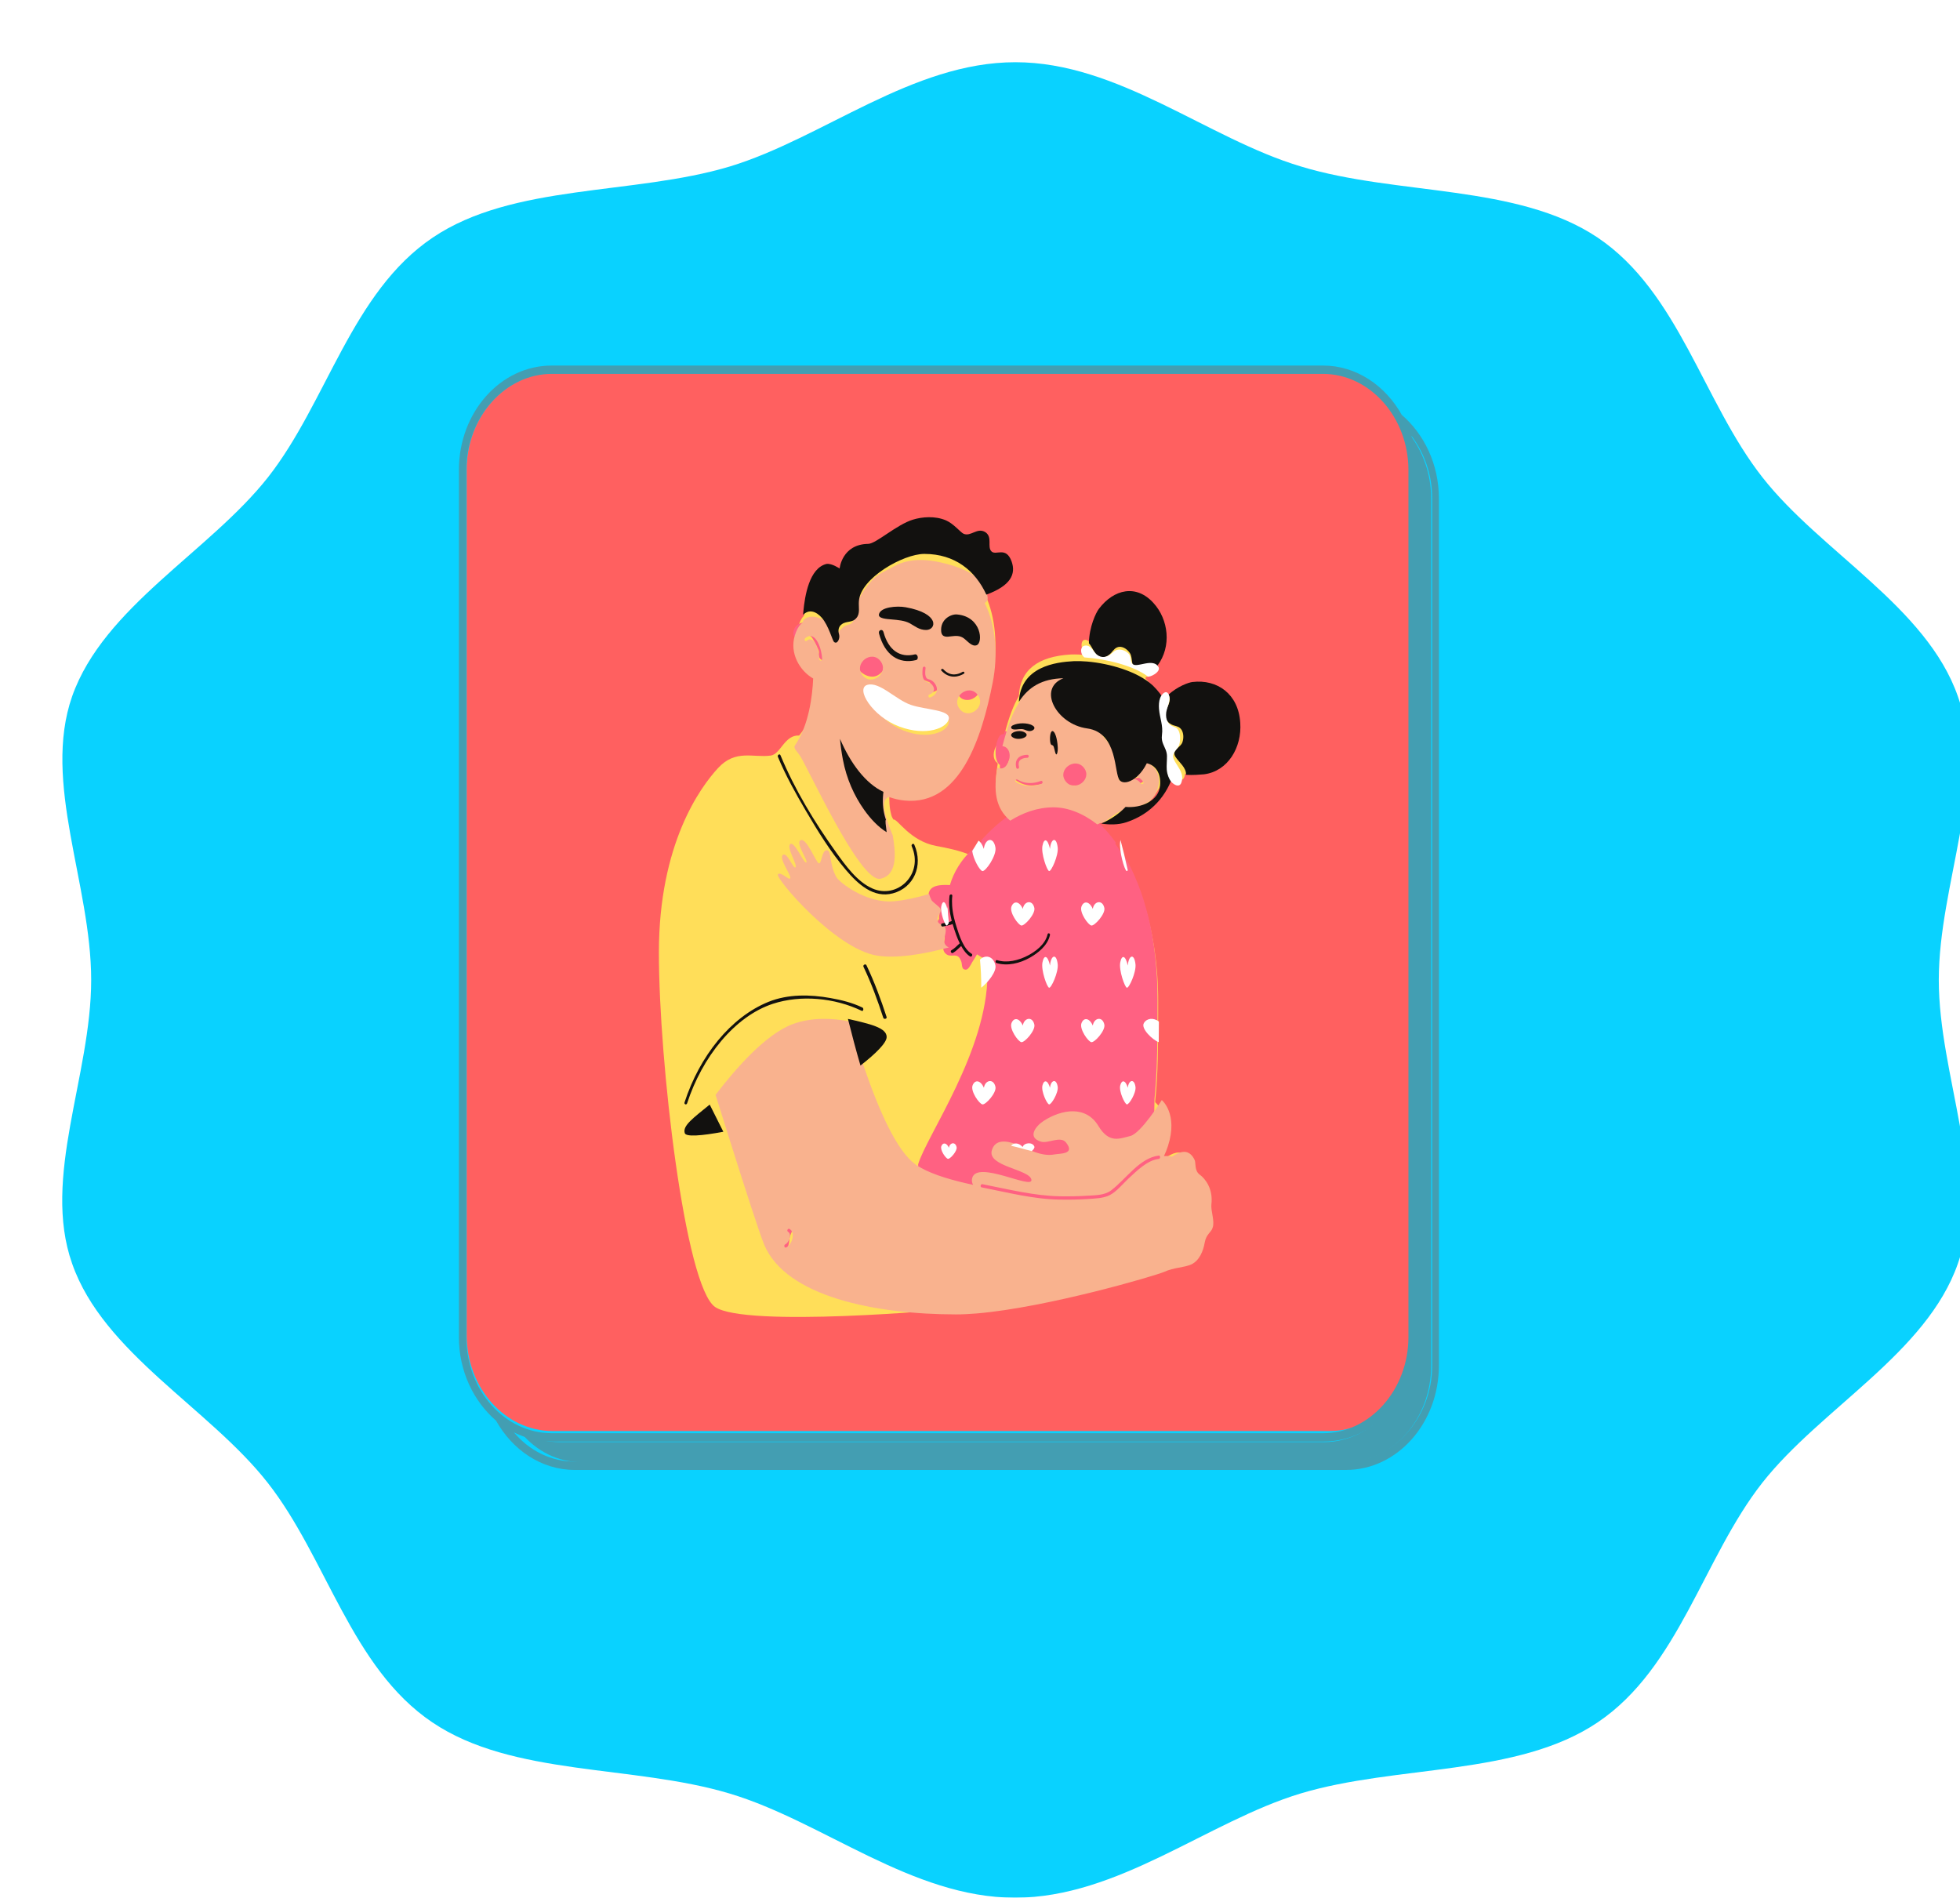<svg width="252" height="244" viewBox="0 0 252 244" fill="none" xmlns="http://www.w3.org/2000/svg">
<g clip-path="url(#clip0_746_63)">
<g filter="url(#filter0_d_746_63)">
<path d="M242.273 118C242.273 105.687 248.645 92.616 244.725 81.53C240.706 70.018 227.085 62.941 219.589 53.361C211.993 43.69 208.858 29.584 198.422 22.554C188.08 15.617 172.645 17.175 160.248 13.401C148.244 9.815 136.827 0 123.55 0C110.269 0 98.802 9.767 86.848 13.401C74.451 17.127 58.966 15.569 48.628 22.554C38.192 29.584 35.053 43.69 27.461 53.361C19.915 62.941 6.34 70.018 2.275 81.53C-1.595 92.616 4.723 105.687 4.723 118C4.723 130.313 -1.645 143.384 2.275 154.473C6.291 165.986 19.915 173.063 27.412 182.639C35.008 192.31 38.142 206.42 48.579 213.449C58.916 220.431 74.352 218.873 86.798 222.603C98.802 226.189 110.219 236 123.5 236C136.778 236 148.244 226.233 160.202 222.603C172.599 218.873 188.08 220.431 198.422 213.449C208.858 206.42 211.993 192.31 219.589 182.639C227.135 173.063 240.706 165.986 244.725 154.473C248.645 143.336 242.273 130.269 242.273 118Z" fill="#09D2FF"/>
</g>
<path d="M182.013 171.984C182.013 179.398 176.338 185.419 170.286 185.419H71.921C70.218 185.419 68.515 184.988 67 184.237C68.987 186.6 71.731 188 74.757 188H173.122C179.082 188 184 182.41 184 175.636V64.061C184 60.944 182.959 58.15 181.351 56C181.825 57.397 182.013 58.901 182.013 60.408V171.984Z" fill="#439EB2"/>
<path d="M71.065 184H170.935C176.997 184 182 178.422 182 171.666V60.337C182 53.578 176.997 48 170.935 48H71.065C65.003 48 60 53.578 60 60.337V171.666C60 178.53 65.003 184 71.065 184Z" fill="#FF6060"/>
<path d="M180.224 53.339C178.121 49.579 174.397 47 170.098 47H70.942C64.348 47 59 53.016 59 60.428V171.922C59 176.325 60.911 180.192 63.776 182.661C65.879 186.421 69.603 189 73.902 189H173.058C179.649 189 185 182.984 185 175.572V64.078C185 59.675 183.089 55.808 180.224 53.339ZM59.956 171.922V60.428C59.956 53.659 64.923 48.073 70.942 48.073H170.098C176.117 48.073 181.084 53.659 181.084 60.428V171.922C181.084 178.689 176.117 184.275 170.098 184.275H70.942C64.923 184.275 59.956 178.796 59.956 171.922ZM184.14 175.572C184.14 182.341 179.077 187.927 173.058 187.927H73.902C70.846 187.927 68.075 186.528 66.068 184.167C67.598 184.917 69.222 185.348 71.035 185.348H170.194C176.785 185.348 182.133 179.332 182.133 171.922V60.428C182.133 58.922 181.848 57.419 181.465 56.023C183.089 58.172 184.14 60.963 184.14 64.078V175.572Z" fill="#439EB2"/>
<path d="M92.314 98.761C94.577 96.304 96.808 97.452 99.085 97.149C100.373 96.977 100.862 94.469 102.743 94.571C104.994 91.921 104.85 88.723 104.958 86.247C104.96 86.188 104.931 86.132 104.884 86.102C103.263 85.16 101.914 82.918 102.606 80.619C102.798 79.972 103.048 79.487 103.35 79.173C103.373 79.146 103.39 79.111 103.393 79.073C103.393 79.073 103.417 78.743 103.424 78.655C103.762 75.058 104.725 73.04 106.281 72.662C106.322 72.654 106.365 72.651 106.41 72.651C107.026 72.651 107.872 73.223 107.88 73.228C107.901 73.242 107.928 73.249 107.951 73.249C107.973 73.249 107.995 73.244 108.011 73.233C108.055 73.212 108.083 73.164 108.088 73.113C108.091 73.083 108.4 70.13 111.633 70.084C112.151 70.076 112.983 69.521 114.037 68.82C115.116 68.102 116.341 67.286 117.422 66.959C117.882 66.819 118.608 66.653 119.473 66.653C120.255 66.653 120.966 66.79 121.59 67.058C122.17 67.308 122.714 67.812 123.152 68.22C123.45 68.496 123.685 68.713 123.862 68.783C124.001 68.839 124.142 68.866 124.291 68.866C124.607 68.866 124.905 68.743 125.195 68.622C125.485 68.501 125.758 68.389 126.048 68.389C126.247 68.389 126.436 68.442 126.618 68.555C127.093 68.874 127.088 69.349 127.086 69.851C127.083 70.269 127.081 70.701 127.376 71.007C127.563 71.197 127.8 71.219 127.963 71.219C128.078 71.219 128.198 71.208 128.322 71.195C128.449 71.181 128.581 71.168 128.711 71.168C129.123 71.168 129.59 71.294 129.931 72.241C130.166 72.887 130.173 73.459 129.952 73.99C129.574 74.899 128.505 75.68 126.774 76.308C126.738 76.324 126.707 76.356 126.69 76.396C126.676 76.439 126.676 76.487 126.695 76.528C127.992 79.334 128.33 83.063 127.623 86.751C125.631 97.157 122.246 102.214 117.275 102.214C117.031 102.214 116.779 102.203 116.527 102.179C115.883 102.115 115.226 101.962 114.574 101.723C114.471 101.742 114.389 101.833 114.375 102.072C114.363 102.251 114.337 102.423 114.339 102.606C114.346 103.094 114.361 103.552 114.435 104.038C114.476 104.312 114.545 104.58 114.612 104.845C114.663 105.055 114.876 105.379 114.876 105.379C115.348 105.197 116.966 108.132 120.355 108.765C121.791 109.033 123.339 109.342 124.782 109.945C124.742 109.983 124.703 110.023 124.662 110.061C124.686 110.071 124.71 110.079 124.734 110.087C124.749 110.095 124.766 110.098 124.782 110.098C124.813 110.098 124.845 110.087 124.871 110.063C125.068 109.875 125.264 109.704 125.458 109.545C125.465 109.543 125.473 109.535 125.477 109.529C126.57 108.293 128.054 106.726 129.835 105.551C129.873 105.527 129.9 105.481 129.902 105.43C129.904 105.379 129.885 105.331 129.852 105.299C128.164 103.78 127.694 101.667 128.275 98.236C128.284 98.174 128.26 98.107 128.21 98.075C127.889 97.86 127.606 97.302 127.86 96.433C128.037 95.835 128.37 95.475 128.763 95.475H128.766C128.826 95.475 128.881 95.43 128.898 95.362C128.989 95 129.085 94.63 129.185 94.252C129.737 92.165 130.307 90.671 130.978 89.549C130.993 89.528 131 89.501 131 89.471C131.151 86.183 133.399 84.393 137.682 84.152C137.828 84.146 137.977 84.144 138.13 84.144C138.504 84.144 138.905 84.162 139.319 84.2C139.322 84.2 139.326 84.2 139.329 84.2C139.384 84.2 139.434 84.165 139.456 84.112C139.48 84.052 139.468 83.983 139.427 83.937C139.336 83.835 139.267 83.736 139.211 83.631C139.056 83.326 138.991 82.792 139.149 82.489C139.228 82.336 139.353 82.263 139.549 82.263H139.552C139.703 82.266 139.837 82.333 139.978 82.475C140.005 82.499 140.036 82.513 140.07 82.513C140.089 82.513 140.108 82.51 140.125 82.502C140.173 82.478 140.206 82.424 140.206 82.362C140.242 80.541 141.019 78.956 141.366 78.51C142.378 77.228 143.641 76.52 144.921 76.52C145.937 76.52 146.905 76.984 147.723 77.858C149.575 79.798 149.77 82.797 148.178 84.828L148.094 84.927C148.061 84.965 148.049 85.018 148.058 85.069C148.068 85.12 148.101 85.16 148.145 85.179C148.339 85.26 148.487 85.407 148.598 85.638C148.674 85.783 148.677 85.941 148.605 86.118C148.432 86.542 147.869 86.955 147.505 87.03C147.481 87.033 147.454 87.035 147.411 87.035C147.356 87.041 147.308 87.081 147.289 87.14C147.27 87.199 147.286 87.266 147.327 87.306L147.344 87.323C147.387 87.365 147.43 87.406 147.471 87.449C148.049 88.066 148.562 88.79 148.991 89.597C149.012 89.638 149.048 89.665 149.089 89.67C149.096 89.673 149.101 89.673 149.108 89.673C149.142 89.673 149.175 89.659 149.202 89.632C149.398 89.431 149.626 89.31 149.81 89.31C149.923 89.31 150.017 89.356 150.098 89.447C150.124 89.477 150.16 89.493 150.196 89.493C150.225 89.493 150.256 89.482 150.28 89.461C151.596 88.286 152.955 87.889 153.327 87.843C153.588 87.811 153.851 87.795 154.106 87.795C157.082 87.795 159.132 89.812 159.324 92.935C159.561 96.272 157.607 99.051 154.784 99.405L154.597 99.418C154.221 99.448 153.705 99.488 153.14 99.488C152.917 99.488 152.699 99.483 152.49 99.469C152.488 99.469 152.485 99.469 152.483 99.469C152.413 99.469 152.353 99.528 152.346 99.606C152.334 99.749 152.291 99.883 152.214 100.025C152.133 100.197 151.98 100.282 151.764 100.282C151.344 100.282 150.807 99.963 150.589 99.681C150.489 99.542 150.402 99.343 150.316 99.056C150.304 99.011 150.275 98.979 150.237 98.96L150.156 98.922C150.139 98.914 150.12 98.909 150.103 98.909C150.084 98.909 150.062 98.914 150.045 98.925C150.009 98.944 149.983 98.976 149.971 99.019C149.089 102.171 147.035 104.467 144.187 105.489C143.653 105.68 143.051 105.779 142.399 105.779C141.994 105.779 141.563 105.739 141.119 105.666C141.112 105.664 141.105 105.664 141.098 105.664C141.081 105.664 141.062 105.669 141.045 105.677C140.968 105.715 140.892 105.747 140.815 105.782C140.769 105.803 140.736 105.851 140.731 105.905C140.724 105.961 140.745 106.015 140.784 106.05C145.901 110.302 148.94 118.846 148.909 128.906C148.909 129.429 148.909 129.96 148.907 130.491C148.904 134.226 148.902 138.086 148.521 141.632C148.514 141.694 148.54 141.75 148.583 141.783C148.725 141.898 150.575 143.497 149.319 147.255C149.187 147.649 149.017 148.065 148.811 148.486C148.787 148.537 148.789 148.596 148.816 148.645C148.842 148.69 148.885 148.714 148.931 148.714C148.936 148.714 148.938 148.714 148.943 148.714C149.07 148.704 149.194 148.698 149.309 148.698C149.54 148.698 149.746 148.72 149.928 148.765C149.937 148.768 149.947 148.768 149.959 148.768C149.981 148.768 150.005 148.763 150.026 148.749C150.628 148.371 151.117 148.186 151.522 148.186C152.03 148.186 152.428 148.481 152.739 149.095C152.785 149.179 152.799 149.356 152.816 149.538C152.852 149.986 152.902 150.595 153.437 150.965C154.233 151.515 155.083 152.76 154.87 154.466C154.825 154.823 154.901 155.255 154.983 155.711C155.088 156.298 155.196 156.905 155.033 157.331C154.973 157.53 154.841 157.682 154.688 157.86C154.444 158.139 154.142 158.49 154.019 159.166C153.88 159.917 153.487 161.256 152.38 161.755C151.992 161.924 151.483 162.018 150.946 162.117C150.316 162.232 149.604 162.366 148.969 162.648C147.879 163.134 134.046 167.039 124.967 167.777C124.943 167.78 124.919 167.791 124.9 167.807C124.833 167.858 124.77 167.89 124.713 167.898C124.485 167.927 124.154 167.968 123.735 168.013C124.138 167.994 124.552 167.968 124.979 167.933C124.895 167.997 124.811 168.037 124.73 168.051C121.527 168.493 95.826 170.691 91.948 168.051C88.067 165.408 84.714 136.509 84.714 122.489C84.714 108.47 90.049 101.219 92.314 98.761Z" fill="#FFDE59"/>
<path d="M132.915 100.979C132.146 101.084 131.188 100.797 130.502 100.232C130.415 100.183 130.33 100.112 130.249 100.005C130.242 99.996 130.236 99.987 130.229 99.979C129.795 99.397 130.038 98.69 130.457 98.443C130.43 98.292 130.43 98.122 130.468 97.937C130.515 97.71 130.523 97.48 130.57 97.256C130.626 97 130.743 96.756 130.86 96.546C131.069 96.171 131.311 95.859 131.597 95.592C132.07 95.151 132.794 94.66 133.283 95.325C133.81 96.037 133.273 97.051 132.696 97C132.672 97.014 132.651 97.026 132.642 97.034C132.542 97.102 132.446 97.185 132.355 97.27C132.338 97.287 132.321 97.304 132.306 97.321C132.223 97.418 132.131 97.528 132.065 97.648C131.923 97.9 131.946 98.159 131.882 98.457C131.848 98.624 131.791 98.755 131.718 98.86C132.042 98.974 132.421 99.008 132.677 99.028C132.917 99.048 133.158 98.979 133.392 98.923C133.488 98.897 133.582 98.866 133.675 98.832C133.705 98.818 133.729 98.806 133.748 98.798C134.304 98.093 135.347 99.005 134.885 99.996C134.502 100.822 133.567 100.888 132.915 100.979Z" fill="#FF6182"/>
<path d="M146.686 100.662C146.673 100.666 146.655 100.673 146.64 100.678C146.621 100.688 146.605 100.696 146.586 100.705C146.521 100.735 146.454 100.763 146.386 100.791C146.568 100.718 146.425 100.775 146.384 100.793C146.149 100.906 145.954 100.98 145.637 100.999C145.291 101.019 145 100.82 145 100.641C145 100.478 145.176 100.367 145.417 100.314C145.421 100.313 145.422 100.313 145.428 100.311C145.435 100.308 145.448 100.303 145.461 100.298C145.478 100.29 145.497 100.282 145.515 100.273C145.46 100.268 145.404 100.265 145.348 100.264C145.445 100.225 145.541 100.18 145.637 100.129C145.686 100.135 145.734 100.143 145.78 100.152C145.862 100.112 145.947 100.071 146.043 100.044C146.354 99.958 146.731 99.996 146.916 100.173C147.083 100.331 146.999 100.576 146.686 100.662Z" fill="#FF6182"/>
<path d="M118.043 149.705C119.152 145.988 126.931 135.13 126.962 125.269C127.007 125.234 127.052 125.196 127.097 125.155C127.094 124.575 127.068 123.995 127.011 123.42C126.966 123.45 126.921 123.482 126.884 123.522C126.879 123.479 126.876 123.439 126.872 123.396C126.445 123.215 126.024 122.98 125.617 122.705C125.396 123.091 125.152 123.471 124.972 123.757C124.814 124.03 124.494 124.761 124.094 124.67C123.535 124.578 123.774 123.938 123.535 123.485C123.125 122.473 122.486 123.053 121.858 122.794C121.752 122.748 121.643 122.68 121.539 122.572C120.819 121.841 121.856 120.656 121.3 119.928C120.899 119.563 120.499 119.744 120.421 118.924C120.421 118.597 120.62 118.368 120.745 118.119C120.712 117.93 120.726 117.725 120.802 117.515C120.663 117.231 119.928 116.719 119.701 116.37C119.599 116.138 119.467 115.833 119.403 115.526C119.365 115.347 119.353 115.169 119.381 115.002C119.512 113.742 121.018 113.75 122.133 113.796C122.623 112.098 123.627 110.546 124.847 109.375C125.039 109.189 125.235 109.013 125.437 108.849V108.846C125.458 108.824 125.479 108.8 125.501 108.776C125.51 108.83 125.527 108.884 125.546 108.94C125.576 108.908 125.607 108.873 125.636 108.84C125.733 108.708 125.837 108.579 125.953 108.452C126.012 108.387 126.081 108.325 126.152 108.26C126.192 108.217 126.23 108.177 126.268 108.133C126.223 108.104 126.178 108.079 126.133 108.066C127.142 106.962 128.356 105.772 129.77 104.822C131.347 103.758 133.173 103 135.233 103C137.005 103 138.921 103.793 140.739 105.332C141.684 106.131 142.601 107.132 143.458 108.328C143.444 108.355 143.429 108.384 143.415 108.417C143.408 108.438 143.403 108.463 143.399 108.484C143.773 109.013 144.13 109.569 144.469 110.155C144.509 110.149 144.554 110.136 144.609 110.112C147.095 114.408 148.843 120.586 148.822 128.451C148.819 129.379 148.819 130.321 148.817 131.271C148.774 131.22 148.727 131.179 148.682 131.147C148.679 131.768 148.677 132.391 148.672 133.017C148.722 133.058 148.767 133.09 148.807 133.112C148.786 135.878 148.71 138.666 148.436 141.273C148.436 141.276 148.305 148.366 148.338 148.582C148.724 148.479 149.165 148.531 149.451 148.571C150.505 148.714 151.604 148.946 152.31 149.947C153.764 152.018 152.658 155.351 151.407 157.235C149.923 159.475 147.517 160.533 145.182 161.094C142.473 161.744 139.579 161.893 136.818 161.982C134.056 162.068 131.298 161.823 128.536 161.72C125.842 161.62 123.26 161.456 120.8 160.06C119.737 159.458 118.924 158.476 118.493 157.216C118.079 155.998 118.122 154.73 118.025 153.451C117.946 152.417 118.084 149.726 118.043 149.705Z" fill="#FF6182"/>
<path d="M99.076 158.533C99.183 157.885 99.411 157.306 99.734 156.753C99.736 156.748 99.738 156.743 99.74 156.738C99.74 156.738 99.74 156.74 99.742 156.74C99.802 156.638 99.863 156.535 99.929 156.435C100.27 155.921 100.974 155.889 101.408 156.201C102.01 156.633 102.146 157.519 101.847 158.248C101.797 158.37 101.747 158.492 101.699 158.614C101.668 158.692 101.638 158.77 101.608 158.848C101.606 158.853 101.604 158.856 101.604 158.86C101.564 158.985 101.534 159.109 101.506 159.236C101.498 159.292 101.49 159.329 101.486 159.348C101.484 159.4 101.48 159.451 101.48 159.504C101.462 160.319 100.938 161 100.26 161C99.7 161 99.189 160.5 99.068 159.841C99.024 159.69 99 159.531 99 159.363V159.036C99 158.86 99.028 158.692 99.076 158.533Z" fill="#FF6182"/>
<path d="M102.007 81.309C102.187 79.851 103.888 79.794 104.983 80.257C105.685 80.556 106.085 81.41 106.402 82.04C106.761 82.751 107.152 83.598 106.94 84.398C106.665 85.453 105.009 85.006 105.287 83.951C105.342 83.734 105.102 83.293 105.015 83.094C104.868 82.751 104.679 82.427 104.483 82.109C104.291 81.791 104.131 81.706 103.769 81.64C103.836 81.671 103.801 81.681 103.667 81.665C103.647 81.665 103.631 81.668 103.619 81.671C103.654 81.618 103.699 81.51 103.724 81.309C103.705 81.451 103.657 81.573 103.593 81.677C103.545 81.696 103.542 81.722 103.561 81.718C103.106 82.351 101.895 82.225 102.007 81.309Z" fill="#FF6182"/>
<path d="M119.699 88.998C118.82 89.05 118.828 87.93 119.699 87.878C119.516 87.888 119.696 87.88 119.577 87.776C119.467 87.682 119.24 87.621 119.1 87.563C118.792 87.438 118.484 87.273 118.288 87.035C117.793 86.428 118.005 85.867 118.405 85.276C118.83 84.644 120.01 85.21 119.582 85.842C119.263 86.315 119.398 86.438 119.951 86.664C120.364 86.831 120.756 87.075 120.917 87.442C121.23 88.16 120.624 88.942 119.699 88.998Z" fill="#FF6182"/>
<path d="M124.442 89.998C123.52 90.037 123.032 89.355 123.001 88.487C122.974 87.711 123.642 87.161 124.349 87.096C124.434 87.028 124.539 86.989 124.649 87.003C125.049 87.049 125.342 87.182 125.649 87.451C125.924 87.691 125.974 88.079 125.997 88.422C126.055 89.248 125.224 89.965 124.442 89.998Z" fill="#FF6182"/>
<path d="M111.689 83.011C111.77 83.002 111.841 83.016 111.905 83.041C112.642 82.881 113.422 83.182 113.826 84.059C114.349 85.199 113.607 86.48 112.755 86.872C111.819 87.302 110.45 86.604 110.084 85.456C109.682 84.195 110.806 83.088 111.689 83.011Z" fill="#FF6182"/>
<path d="M141.402 99.95C140.592 100.997 137.769 101.3 136.377 100.682C134.406 99.804 134.653 98.302 136.469 97.443C138.186 96.632 140.663 96.98 141.798 98.119C142.116 98.439 142.027 98.747 141.748 98.97C141.766 99.299 141.652 99.628 141.402 99.95Z" fill="#FF6182"/>
<path d="M128.778 98.999C128.654 99.02 128.549 98.797 128.551 98.585C128.551 98.509 128.555 98.437 128.559 98.365C128.513 98.336 128.469 98.3 128.425 98.253C128.086 97.89 127.871 96.994 128.086 95.809C128.268 94.802 128.619 94.377 128.947 94.384C128.985 94.384 129.025 94.395 129.063 94.406C129.079 94.337 129.095 94.269 129.115 94.204C129.197 93.938 129.36 93.959 129.46 94.114C129.478 94.132 129.496 94.154 129.512 94.19C129.561 94.287 129.605 94.391 129.647 94.499C129.751 94.73 129.843 94.942 129.87 95.266C129.958 95.691 130 96.144 130 96.619C129.998 97.091 129.874 97.458 129.713 97.785C129.518 98.397 129.123 98.941 128.778 98.999Z" fill="#FF6182"/>
<path d="M139.362 98.722C138.211 97.248 135.865 98.987 137.018 100.462C138.168 101.937 140.512 100.197 139.362 98.722ZM133.825 100.411C132.827 100.795 131.764 100.805 130.824 100.241C130.618 100.119 130.435 100.452 130.638 100.574C131.66 101.186 132.834 101.199 133.922 100.782C134.142 100.696 134.048 100.324 133.825 100.411ZM132.09 97.049C131.682 97.055 131.206 97.141 130.906 97.459C130.58 97.802 130.551 98.26 130.664 98.71C130.722 98.951 131.075 98.85 131.015 98.608C130.93 98.262 130.935 97.863 131.256 97.655C131.51 97.489 131.798 97.438 132.09 97.436C132.325 97.433 132.325 97.047 132.09 97.049ZM145.186 103.958C144.033 104.075 143.361 104.739 142.416 105.372C142.172 105.537 141.783 105.85 141.45 105.83C141.404 105.853 141.358 105.875 141.309 105.898C141.232 105.934 141.155 105.964 141.077 106C139.221 104.551 137.266 103.803 135.459 103.803C133.356 103.803 131.493 104.518 129.884 105.519C127.936 103.869 127.723 101.578 128.243 98.682C128.724 98.984 129.405 98.778 129.71 97.805C130.053 96.701 129.492 95.956 128.876 95.948C128.968 95.603 129.065 95.252 129.166 94.893C129.669 93.106 130.232 91.587 130.991 90.395C131.029 90.334 131.07 90.278 131.109 90.219C131.15 89.986 131.206 89.754 131.305 89.538C131.614 88.856 132.027 88.475 132.639 88.101C133.823 87.382 135.413 87.071 136.764 87C136.894 86.995 136.974 87.069 137.01 87.165C137.085 87.254 137.109 87.382 137.022 87.486C136.989 87.539 136.935 87.58 136.877 87.605C136.556 87.839 136.196 87.989 135.882 88.251C135.048 88.94 135.401 89.894 135.87 90.652C136.259 91.28 136.662 91.796 137.191 92.302C137.624 92.714 138.074 92.874 138.571 93.014C138.666 93.034 138.76 93.057 138.852 93.08C138.989 93.113 139.13 93.156 139.27 93.205C140.031 93.418 141.104 93.668 141.595 94.349C141.718 94.522 141.884 94.723 142.042 94.939C142.709 95.625 143.127 96.523 143.366 97.474C143.508 98.041 143.668 98.573 143.711 99.16C143.736 99.493 143.777 99.813 143.842 100.139C143.96 100.734 144.867 100.258 145.062 100.101C145.21 99.984 145.352 100.063 145.42 100.197C145.461 100.169 145.5 100.141 145.541 100.111C145.981 100.121 146.408 100.327 146.681 100.742C146.814 100.945 147.131 100.754 146.998 100.548C146.727 100.134 146.338 99.882 145.918 99.78C145.937 99.763 145.954 99.742 145.973 99.722C145.778 99.668 145.669 99.335 145.894 99.175C146.249 98.923 146.384 98.077 146.817 97.952C147.215 97.838 147.788 98.178 148.083 98.422C149.286 99.422 149.178 100.922 148.489 102.211C147.909 103.289 146.271 103.849 145.186 103.958Z" fill="#F9B28E"/>
<path d="M103.669 110.893C103.955 110.668 102.198 108.347 102.951 108.023C103.705 107.699 104.919 110.903 105.281 111.005C105.646 111.107 105.629 109.32 106.298 109.32C106.967 109.32 106.543 110.951 107.519 112.756C107.874 113.415 111.379 116.218 114.991 115.876C116.415 115.741 117.929 115.404 119.459 114.942C119.525 115.233 119.662 115.521 119.767 115.741C120.015 116.085 120.841 116.604 120.924 116.864C121.088 117.38 120.512 117.64 120.512 118.156C120.593 118.932 121.007 118.761 121.422 119.106C121.998 119.795 120.924 120.916 121.669 121.608C121.777 121.71 121.89 121.774 122 121.817C118.682 122.705 115.214 123.272 112.749 122.866C107.32 121.975 99.652 112.876 100.012 112.427C100.37 111.978 101.483 113.287 101.613 112.912C101.745 112.539 100.083 110.331 100.657 109.92C101.23 109.506 101.983 111.789 102.282 111.516C102.581 111.24 101.051 108.909 101.613 108.521C102.174 108.135 103.382 111.117 103.669 110.893Z" fill="#F9B28E"/>
<path d="M101.063 160.4C101.768 160.106 102.372 158.505 101.506 158.012C101.296 157.894 101.111 158.261 101.323 158.379C101.869 158.689 101.4 159.809 100.966 159.991C100.745 160.084 100.841 160.493 101.063 160.4ZM126.209 152.666C129.49 153.307 132.852 154.189 136.189 154.237C137.421 154.257 138.659 154.248 139.889 154.161C140.778 154.097 141.825 154.091 142.661 153.674C143.568 153.22 144.344 152.229 145.102 151.521C146.205 150.499 147.522 149.182 148.981 149.006C149.212 148.978 149.214 148.552 148.981 148.583C146.523 148.88 144.808 151.571 142.865 153.052C142.032 153.688 140.85 153.674 139.889 153.736C138.714 153.811 137.537 153.834 136.362 153.817C132.994 153.766 129.618 152.904 126.305 152.257C126.076 152.212 125.978 152.621 126.209 152.666ZM92.024 140.742C94.648 137.304 98.52 132.91 101.966 131.658C104.364 130.787 106.971 130.894 109.225 131.328C109.232 131.331 109.242 131.331 109.249 131.333C109.841 133.364 110.47 135.38 111.127 137.301C113.116 143.106 115.374 148.023 117.683 149.698C117.917 149.868 118.184 150.031 118.473 150.19C120.069 151.067 122.45 151.778 125.113 152.341C124.962 152.075 124.913 151.784 124.998 151.462C125.616 149.112 132.818 153.03 132.611 151.686C132.406 150.345 126.945 149.992 127.516 147.925C127.937 146.405 129.471 146.69 130.62 147.105C131.031 147.256 131.395 147.421 131.638 147.527C131.978 147.684 132.341 147.852 132.722 148.003C133.624 148.359 134.614 148.62 135.587 148.429C136.393 148.295 138.233 148.401 137.08 146.925C136.388 145.987 134.775 147.06 133.856 146.794C132.011 146.256 133.162 144.78 134.2 144.108C136.504 142.633 139.615 142.095 141.228 144.78C142.61 147.06 143.937 146.399 145.319 146.063C146.698 145.727 149.366 141.454 149.373 141.442C149.373 141.442 151.509 143.184 150.168 147.348C150.031 147.777 149.855 148.216 149.648 148.656C150.016 148.62 150.37 148.631 150.678 148.712C151.805 147.975 152.889 147.684 153.589 149.129C153.784 149.488 153.531 150.515 154.249 151.028C154.964 151.543 155.99 152.859 155.751 154.842C155.653 155.659 156.214 157.029 155.908 157.86C155.737 158.463 155.087 158.653 154.894 159.756C154.702 160.862 154.208 162.089 153.163 162.576C152.289 162.977 150.895 162.974 149.737 163.509C148.685 163.996 134.667 168.11 125.588 168.877C124.649 168.955 123.762 169 122.949 169C112.55 169 101.067 166.729 98.255 160.042C97.663 158.633 95.693 152.518 93.555 145.727C93.04 144.094 92.518 142.425 92 140.77C92.007 140.762 92.017 140.754 92.024 140.742Z" fill="#F9B28E"/>
<path d="M125.71 89.344C124.562 87.827 122.222 89.617 123.37 91.134C124.518 92.652 126.858 90.862 125.71 89.344ZM117.471 91.147C115.666 90.493 113.744 88.159 112.29 88.606C110.838 89.051 112.873 92.626 116.113 93.908C119.349 95.187 121.812 94.073 121.995 92.919C122.179 91.762 119.275 91.799 117.471 91.147ZM120.203 87.895C120.003 87.604 119.714 87.403 119.388 87.335C118.843 87.222 118.952 86.354 118.997 85.904C119.024 85.65 118.657 85.652 118.633 85.904C118.582 86.406 118.515 87.201 118.939 87.552C119.224 87.787 119.583 87.727 119.842 88.041C120.283 88.58 120.119 89.072 119.492 89.297C119.27 89.378 119.364 89.76 119.588 89.679C120.384 89.391 120.748 88.68 120.203 87.895ZM113.213 85.009C112.065 83.491 109.726 85.281 110.874 86.799C112.022 88.316 114.362 86.526 113.213 85.009ZM103.52 82.06C103.336 82.212 103.517 82.554 103.703 82.4C104.808 81.49 105.341 83.978 105.334 84.75C105.334 85.006 105.698 85.006 105.698 84.75C105.707 83.693 104.924 80.898 103.52 82.06ZM127.632 87.767C126.238 94.834 123.462 103.607 116.32 102.932C115.616 102.864 114.933 102.702 114.27 102.464C113.042 102.94 113.908 105.258 114.786 107.43C115.107 109.364 115.534 112.493 113.199 112.985C110.534 113.545 103.739 98.317 102.753 97.019C102.326 96.456 101.991 96.147 102.215 95.826C104 93.259 104.451 89.478 104.552 87.238C102.852 86.278 101.479 83.993 102.193 81.704C102.403 81.019 102.673 80.54 102.977 80.234C103.045 80.165 103.112 80.111 103.182 80.058C103.218 79.873 103.32 79.692 103.503 79.561C104.333 78.957 105.654 79.467 106.39 80.011C106.843 80.346 107.14 80.872 107.374 81.395C107.425 81.505 107.468 81.62 107.509 81.733C107.741 81.28 108.02 80.961 108.411 80.639C108.923 80.218 109.714 80.435 109.767 79.48C109.803 78.86 109.892 78.308 110.112 77.73C110.553 76.568 111.327 75.505 112.121 74.603C112.837 73.792 113.98 73.36 114.883 72.852C117.123 71.594 119.694 71.926 122.041 72.591C124.031 73.158 126.706 74.213 126.981 76.808C127.022 77.188 126.846 77.423 126.602 77.523C126.631 77.578 126.66 77.635 126.687 77.693C128.047 80.55 128.329 84.237 127.632 87.767Z" fill="#F9B28E"/>
<path d="M148.716 85.703C148.014 85.397 147.016 85.932 146.335 85.995C145.288 86.1 145.723 84.613 145.267 83.965C144.966 83.508 144.442 83.142 143.933 83.163C143.408 83.214 143.194 83.565 142.855 83.953C142.256 84.577 141.584 84.775 140.928 84.112C140.607 83.775 140.365 83.094 140 82.709C140.041 80.565 140.913 78.775 141.281 78.286C143.225 75.718 146.124 75.097 148.315 77.544C150.224 79.631 150.676 83.103 148.809 85.589C148.778 85.625 148.747 85.664 148.716 85.703Z" fill="#12110F"/>
<path d="M111.098 104.115C109.818 102.306 108.843 100.145 108.371 97.664C108.204 96.79 108.082 95.899 108 95C109.367 98.183 111.312 100.757 113.584 101.814C113.573 101.907 113.563 102 113.553 102.093C113.553 102.107 113.551 102.117 113.549 102.131C113.542 102.23 113.534 102.328 113.528 102.426C113.526 102.443 113.526 102.459 113.524 102.473C113.518 102.571 113.514 102.667 113.512 102.765C113.512 102.784 113.511 102.803 113.511 102.82C113.509 102.915 113.511 103.011 113.511 103.107C113.512 103.126 113.511 103.148 113.512 103.169C113.514 103.262 113.518 103.358 113.524 103.451C113.526 103.475 113.526 103.497 113.528 103.519C113.534 103.612 113.544 103.705 113.553 103.801C113.555 103.825 113.557 103.85 113.559 103.874C113.571 103.967 113.582 104.057 113.598 104.15C113.602 104.178 113.604 104.205 113.61 104.23C113.623 104.322 113.641 104.413 113.66 104.503C113.666 104.533 113.672 104.56 113.678 104.59C113.695 104.678 113.718 104.768 113.742 104.858C113.749 104.888 113.757 104.921 113.765 104.951C113.788 105.038 113.815 105.128 113.845 105.216C113.854 105.249 113.864 105.281 113.874 105.311C113.883 105.344 113.897 105.374 113.907 105.407H113.905C113.788 105.467 113.885 106.115 114 107C112.908 106.333 111.92 105.276 111.098 104.115Z" fill="#12110F"/>
<path d="M147.448 98.136C147.118 98.799 146.728 99.325 146.324 99.715C146.195 99.841 146.066 99.951 145.937 100.049C145.138 100.652 144.361 100.745 143.979 100.349C143.195 99.53 143.823 94.211 139.765 93.656C135.838 93.12 133.322 88.532 136.726 87.205C133.95 87.264 132.226 88.347 131 90.239C131.223 85.693 135.758 85.128 138.05 85.01C138.576 84.987 139.154 85.005 139.765 85.056C142.657 85.297 146.247 86.345 148.135 88.065C148.187 88.111 148.239 88.157 148.286 88.206C148.909 88.817 149.442 89.523 149.884 90.291C149.77 90.399 149.673 90.519 149.611 90.637C149.412 91.002 149.38 91.459 149.427 91.87C149.551 92.945 150.161 93.78 149.928 94.904C149.841 95.33 149.961 95.654 150.139 95.949C150.397 96.385 150.772 96.765 150.784 97.33C150.794 97.815 150.695 98.367 150.806 98.768C150.866 98.978 150.923 99.227 151 99.466C150.97 99.453 150.94 99.44 150.913 99.428C150.067 102.221 148.09 104.637 144.833 105.717C143.778 106.066 142.627 106.051 141.593 105.892C142.764 105.373 143.838 104.67 144.716 103.748C146.706 103.943 149.003 102.96 149.149 101.001C149.303 99.402 148.549 98.38 147.448 98.136Z" fill="#12110F"/>
<path d="M150.884 93.265C150.17 93.01 149.714 92.497 149.856 91.604C149.968 90.971 150.64 90.169 150.306 89.506C150.273 89.439 150.235 89.386 150.196 89.34C151.438 88.229 152.806 87.752 153.312 87.69C156.5 87.306 159.232 89.222 159.46 92.921C159.688 96.111 157.866 99.174 154.793 99.558C154.268 99.598 153.415 99.681 152.483 99.625C152.569 98.724 151.553 97.975 151.138 97.321C150.57 96.427 151.795 96.138 152.023 95.435C152.193 94.957 152.193 94.319 151.936 93.871C151.651 93.423 151.311 93.391 150.884 93.265Z" fill="#12110F"/>
<path d="M135.051 95.516C134.944 95.049 134.997 94.052 135.297 94.002C135.598 93.955 135.936 94.873 135.996 96.076C136.026 96.678 135.876 97.178 135.748 96.939C135.591 96.64 135.556 95.996 135.373 95.853C135.274 95.773 135.128 95.857 135.051 95.516Z" fill="#12110F"/>
<path d="M130.232 93.252C130.939 92.907 132.084 92.929 132.686 93.241C133.289 93.553 132.915 93.94 132.468 93.995C132.141 94.033 131.881 93.862 131.637 93.789C131.183 93.657 130.799 93.842 130.33 93.786C129.946 93.74 129.876 93.424 130.232 93.252Z" fill="#12110F"/>
<path d="M131.791 94.197C132.568 94.711 130.986 95.319 130.209 94.805C129.432 94.288 131.014 93.68 131.791 94.197Z" fill="#12110F"/>
<path d="M91.274 142C91.266 142.008 91.255 142.014 91.247 142.02C91.83 143.187 92.419 144.364 93 145.515C90.166 146.048 88.21 146.186 88.047 145.704C87.718 144.739 89.154 143.738 91.247 142.022C91.255 142.014 91.266 142.008 91.274 142Z" fill="#12110F"/>
<path d="M114 133.329C114 134.06 112.658 135.428 110.632 137C110.068 135.07 109.529 133.045 109.021 131.006C109.014 131.003 109.006 131.003 109 131C109.006 131.003 109.014 131.003 109.021 131.006C111.836 131.647 113.998 132.128 114 133.329Z" fill="#12110F"/>
<path d="M128.198 123.452C129.478 123.854 130.922 123.492 132.116 122.877C133.103 122.37 134.391 121.446 134.687 120.134C134.742 119.899 135.048 119.999 134.994 120.234C134.683 121.606 133.428 122.555 132.416 123.13C131.134 123.862 129.508 124.254 128.114 123.817C127.915 123.754 127.999 123.39 128.198 123.452Z" fill="#12110F"/>
<path d="M121.13 118.735C121.34 118.689 121.551 118.646 121.761 118.597C121.95 118.551 122.204 118.527 122.366 118.402C122.366 118.402 122.366 118.402 122.369 118.402C122.359 118.367 122.35 118.332 122.342 118.299C122.22 117.81 122.125 117.314 122.075 116.811C122.022 116.278 122.017 115.74 122.077 115.196C122.108 114.936 122.469 114.933 122.438 115.196C122.39 115.618 122.39 116.032 122.417 116.44C122.45 116.968 122.536 117.488 122.658 118.002C122.747 118.375 122.852 118.748 122.969 119.122C123.325 120.266 123.883 122.012 124.909 122.62C125.117 122.745 124.932 123.097 124.727 122.975C124.28 122.71 123.892 122.196 123.579 121.635C123.234 121.941 122.916 122.304 122.522 122.523C122.311 122.639 122.13 122.288 122.338 122.171C122.735 121.949 123.05 121.589 123.395 121.284C123.223 120.935 123.079 120.583 122.964 120.274C122.79 119.79 122.62 119.298 122.476 118.8C122.326 118.886 122.139 118.922 121.981 118.962C121.73 119.024 121.477 119.073 121.226 119.13C120.998 119.181 120.903 118.786 121.13 118.735Z" fill="#12110F"/>
<path d="M111.401 124.105C112.431 126.269 113.254 128.497 113.99 130.755C114.071 131.001 113.646 131.106 113.565 130.86C112.841 128.635 112.038 126.437 111.02 124.304C110.909 124.071 111.29 123.87 111.401 124.105Z" fill="#12110F"/>
<path d="M108.752 111.845C106.795 109.539 105.157 106.894 103.611 104.252C102.307 102.023 101.018 99.728 100.018 97.316C99.92 97.075 100.247 96.865 100.347 97.108C102.174 101.52 104.752 105.758 107.478 109.561C108.732 111.306 110.187 113.342 112.117 114.216C115.35 115.686 118.805 112.418 117.222 108.809C117.117 108.572 117.446 108.361 117.552 108.602C118.74 111.315 117.479 114.142 114.803 114.861C112.318 115.527 110.308 113.681 108.752 111.845Z" fill="#12110F"/>
<path d="M118.852 71.219C116.12 71.216 110.617 74.344 110.43 77.306C110.365 78.025 110.621 78.886 110.111 79.457C109.598 80.101 108.831 79.817 108.253 80.246C107.808 80.533 107.721 81.064 107.879 81.563C108.038 82.065 107.664 82.907 107.232 82.537C107.033 82.368 106.54 80.45 105.674 79.444C104.946 78.596 104.001 78.285 103.256 79.06C103.265 78.918 103.277 78.776 103.287 78.639C103.479 76.595 104.054 73.046 106.259 72.509C106.933 72.402 107.951 73.097 107.951 73.097C107.951 73.097 108.239 69.977 111.633 69.928C112.632 69.912 115.271 67.452 117.385 66.811C118.586 66.446 120.24 66.312 121.637 66.913C122.63 67.34 123.514 68.48 123.907 68.638C124.854 69.019 125.635 67.777 126.69 68.424C127.649 69.067 126.894 70.301 127.469 70.891C128.044 71.484 129.339 70.194 130.06 72.182C130.645 73.799 129.959 75.31 126.817 76.455C125.393 73.365 122.776 71.224 118.852 71.219Z" fill="#12110F"/>
<path d="M123.041 79.004C126.208 79.279 126.427 82.653 125.567 82.961C124.964 83.174 124.434 82.463 123.941 82.087C123.407 81.679 122.835 81.755 122.254 81.821C121.826 81.871 121.077 82.033 121.008 81.164C120.883 79.636 122.258 78.937 123.041 79.004Z" fill="#12110F"/>
<path d="M116.976 80.142C116.309 79.786 115.472 79.718 114.628 79.644C114.004 79.588 112.899 79.539 113.007 78.992C113.196 78.033 115.331 77.876 116.435 78.076C120.893 78.875 120.389 80.984 119.089 81C118.173 81.012 117.588 80.471 116.976 80.142Z" fill="#12110F"/>
<path d="M121.037 86.231C120.98 86.171 120.99 86.082 121.058 86.033C121.125 85.983 121.227 85.99 121.284 86.052C122.231 87.067 123.235 86.698 123.75 86.387C123.824 86.342 123.923 86.359 123.972 86.424C124.022 86.488 124.003 86.577 123.929 86.62C123.674 86.775 123.206 87 122.653 87C122.153 87 121.583 86.816 121.037 86.231Z" fill="#12110F"/>
<path d="M113.018 81.462C112.892 80.997 113.466 80.802 113.591 81.262C114.219 83.609 115.727 84.613 117.628 84.139C118.001 84.044 118.162 84.773 117.785 84.868C115.559 85.422 113.756 84.224 113.018 81.462Z" fill="#12110F"/>
<path d="M88.013 141.739C89.959 135.76 93.951 130.776 98.812 128.81C101.332 127.795 104.166 127.859 106.755 128.321C108.143 128.57 109.568 128.908 110.885 129.547C111.088 129.646 111 130.071 110.792 129.969C107.323 128.287 102.954 127.891 99.376 129.062C94.436 130.678 90.272 135.931 88.344 141.855C88.26 142.112 87.93 141.999 88.013 141.739Z" fill="#12110F"/>
<path d="M139.641 83C139.847 83.004 140.015 83.083 140.163 83.199C140.508 83.469 140.736 83.948 141.039 84.184C141.658 84.651 142.292 84.511 142.858 84.073C143.178 83.8 143.38 83.553 143.875 83.517C144.356 83.503 144.851 83.76 145.135 84.081C145.565 84.537 145.155 85.582 146.143 85.508C146.786 85.463 147.728 85.088 148.391 85.303C148.602 85.371 148.787 85.497 148.92 85.717C149.292 86.257 148.279 86.903 147.716 86.994C147.679 86.998 147.643 86.998 147.607 87C145.759 85.586 142.246 84.725 139.415 84.526C139.323 84.446 139.238 84.357 139.175 84.26C138.905 83.853 138.869 82.983 139.641 83Z" fill="white"/>
<path d="M126.303 111.997C125.966 111.927 125.145 110.493 125 109.421C125.256 108.989 125.525 108.546 125.806 108.098C126.047 108.214 126.297 108.561 126.491 109.15C126.638 107.821 127.743 107.489 127.987 108.984C128.15 110 126.723 112.088 126.303 111.997Z" fill="white"/>
<path d="M131.505 131.865C131.652 130.866 132.744 130.617 132.987 131.736C133.151 132.498 131.732 134.066 131.319 133.998C130.903 133.93 129.763 132.317 130.044 131.563C130.329 130.798 131.059 130.843 131.505 131.865Z" fill="white"/>
<path d="M127.979 124.092C128.165 124.892 127.063 126.29 126.161 127C126.166 125.786 126.112 124.579 126 123.382C126.624 122.744 127.682 122.856 127.979 124.092Z" fill="white"/>
<path d="M121.787 116.835C121.795 116.736 121.809 116.648 121.824 116.564C121.857 117.274 121.92 117.974 122 118.665C121.873 118.883 121.757 119.02 121.691 118.998C121.473 118.929 120.876 117.297 121.023 116.533C121.172 115.757 121.555 115.803 121.787 116.835Z" fill="white"/>
<path d="M131.483 147.486C131.632 146.925 132.741 146.783 132.987 147.416C133.048 147.571 132.893 147.79 132.653 148C132.172 147.885 131.714 147.758 131.285 147.639C130.978 147.558 130.52 147.433 130 147.318V147.316C130.289 146.887 131.03 146.911 131.483 147.486Z" fill="white"/>
<path d="M126.502 139.862C126.649 138.865 127.745 138.616 127.987 139.741C128.149 140.5 126.733 142.066 126.317 141.998C125.903 141.934 124.763 140.318 125.044 139.564C125.329 138.797 126.056 138.843 126.502 139.862Z" fill="white"/>
<path d="M122.001 147.576C122.099 146.912 122.83 146.743 122.991 147.493C123.099 147.998 122.155 149.044 121.88 148.999C121.602 148.953 120.842 147.877 121.029 147.374C121.219 146.867 121.706 146.894 122.001 147.576Z" fill="white"/>
<path d="M135.001 109.15C135.101 107.821 135.83 107.489 135.991 108.984C136.099 110 135.155 112.088 134.88 111.997C134.602 111.907 133.842 109.758 134.029 108.752C134.219 107.731 134.706 107.791 135.001 109.15Z" fill="white"/>
<path d="M135.001 124.15C135.101 122.821 135.83 122.489 135.991 123.984C136.099 125 135.155 127.088 134.88 126.997C134.602 126.907 133.842 124.758 134.029 123.752C134.219 122.731 134.706 122.791 135.001 124.15Z" fill="white"/>
<path d="M131.505 116.862C131.652 115.866 132.744 115.617 132.987 116.738C133.151 117.5 131.732 119.066 131.319 118.998C130.903 118.93 129.763 117.319 130.044 116.564C130.329 115.798 131.059 115.843 131.505 116.862Z" fill="white"/>
<path d="M135.001 139.862C135.101 138.865 135.83 138.616 135.991 139.741C136.099 140.5 135.155 142.066 134.88 141.998C134.602 141.934 133.842 140.318 134.029 139.564C134.219 138.797 134.706 138.843 135.001 139.862Z" fill="white"/>
<path d="M144.063 108C144.387 109.208 144.699 110.505 145 111.896C144.94 111.972 144.888 112.014 144.85 111.996C144.583 111.89 143.848 109.373 144.028 108.194C144.039 108.124 144.051 108.059 144.063 108Z" fill="white"/>
<path d="M145.003 124.15C145.101 122.821 145.829 122.489 145.991 123.984C146.101 125 145.155 127.088 144.879 126.997C144.604 126.907 143.843 124.758 144.029 123.752C144.22 122.731 144.706 122.791 145.003 124.15Z" fill="white"/>
<path d="M140.503 116.862C140.65 115.866 141.747 115.617 141.987 116.738C142.152 117.5 140.734 119.066 140.318 118.998C139.904 118.93 138.762 117.319 139.044 116.564C139.329 115.798 140.057 115.843 140.503 116.862Z" fill="white"/>
<path d="M145.003 139.862C145.101 138.865 145.829 138.616 145.991 139.741C146.101 140.5 145.155 142.066 144.879 141.998C144.604 141.934 143.843 140.318 144.029 139.564C144.22 138.797 144.706 138.843 145.003 139.862Z" fill="white"/>
<path d="M140.503 131.865C140.65 130.866 141.747 130.617 141.987 131.736C142.152 132.498 140.734 134.066 140.318 133.998C139.904 133.93 138.762 132.317 139.044 131.563C139.329 130.798 140.057 130.843 140.503 131.865Z" fill="white"/>
<path d="M149 131.35C149 132.228 148.995 133.114 148.98 134C148.201 133.716 146.648 132.255 147.072 131.54C147.452 130.907 148.3 130.814 149 131.35Z" fill="white"/>
<path d="M111.514 88.057C113.084 87.604 115.159 89.967 117.107 90.629C119.054 91.288 122.189 91.251 121.991 92.422C121.793 93.59 119.135 94.718 115.641 93.423C112.144 92.125 109.947 88.507 111.514 88.057Z" fill="white"/>
<path d="M149.014 91.138C148.979 90.681 149.003 90.173 149.153 89.767C149.2 89.636 149.273 89.502 149.359 89.382C149.608 89.04 149.973 88.823 150.209 89.194C150.239 89.242 150.269 89.299 150.295 89.371C150.556 90.076 150.031 90.929 149.943 91.603C149.833 92.553 150.189 93.099 150.747 93.37C151.08 93.504 151.346 93.538 151.569 94.015C151.769 94.491 151.769 95.171 151.636 95.679C151.458 96.427 150.501 96.735 150.945 97.685C151.269 98.382 152.063 99.178 151.996 100.137C151.985 100.3 151.949 100.468 151.882 100.642C151.614 101.39 150.724 100.811 150.434 100.303C150.333 100.112 150.073 99.681 150.011 98.947C149.97 98.453 150.046 97.748 150.039 97.209C150.03 96.581 149.747 96.158 149.552 95.673C149.417 95.345 149.327 94.985 149.393 94.511C149.569 93.261 149.108 92.334 149.014 91.138Z" fill="white"/>
</g>
<defs>
<filter id="filter0_d_746_63" x="1" y="0" width="252" height="244" filterUnits="userSpaceOnUse" color-interpolation-filters="sRGB">
<feFlood flood-opacity="0" result="BackgroundImageFix"/>
<feColorMatrix in="SourceAlpha" type="matrix" values="0 0 0 0 0 0 0 0 0 0 0 0 0 0 0 0 0 0 127 0" result="hardAlpha"/>
<feOffset dx="7" dy="8"/>
<feComposite in2="hardAlpha" operator="out"/>
<feColorMatrix type="matrix" values="0 0 0 0 0.549 0 0 0 0 0.549 0 0 0 0 0.549 0 0 0 1 0"/>
<feBlend mode="normal" in2="BackgroundImageFix" result="effect1_dropShadow_746_63"/>
<feBlend mode="normal" in="SourceGraphic" in2="effect1_dropShadow_746_63" result="shape"/>
</filter>
<clipPath id="clip0_746_63">
<rect width="252" height="244" fill="white"/>
</clipPath>
</defs>
</svg>
